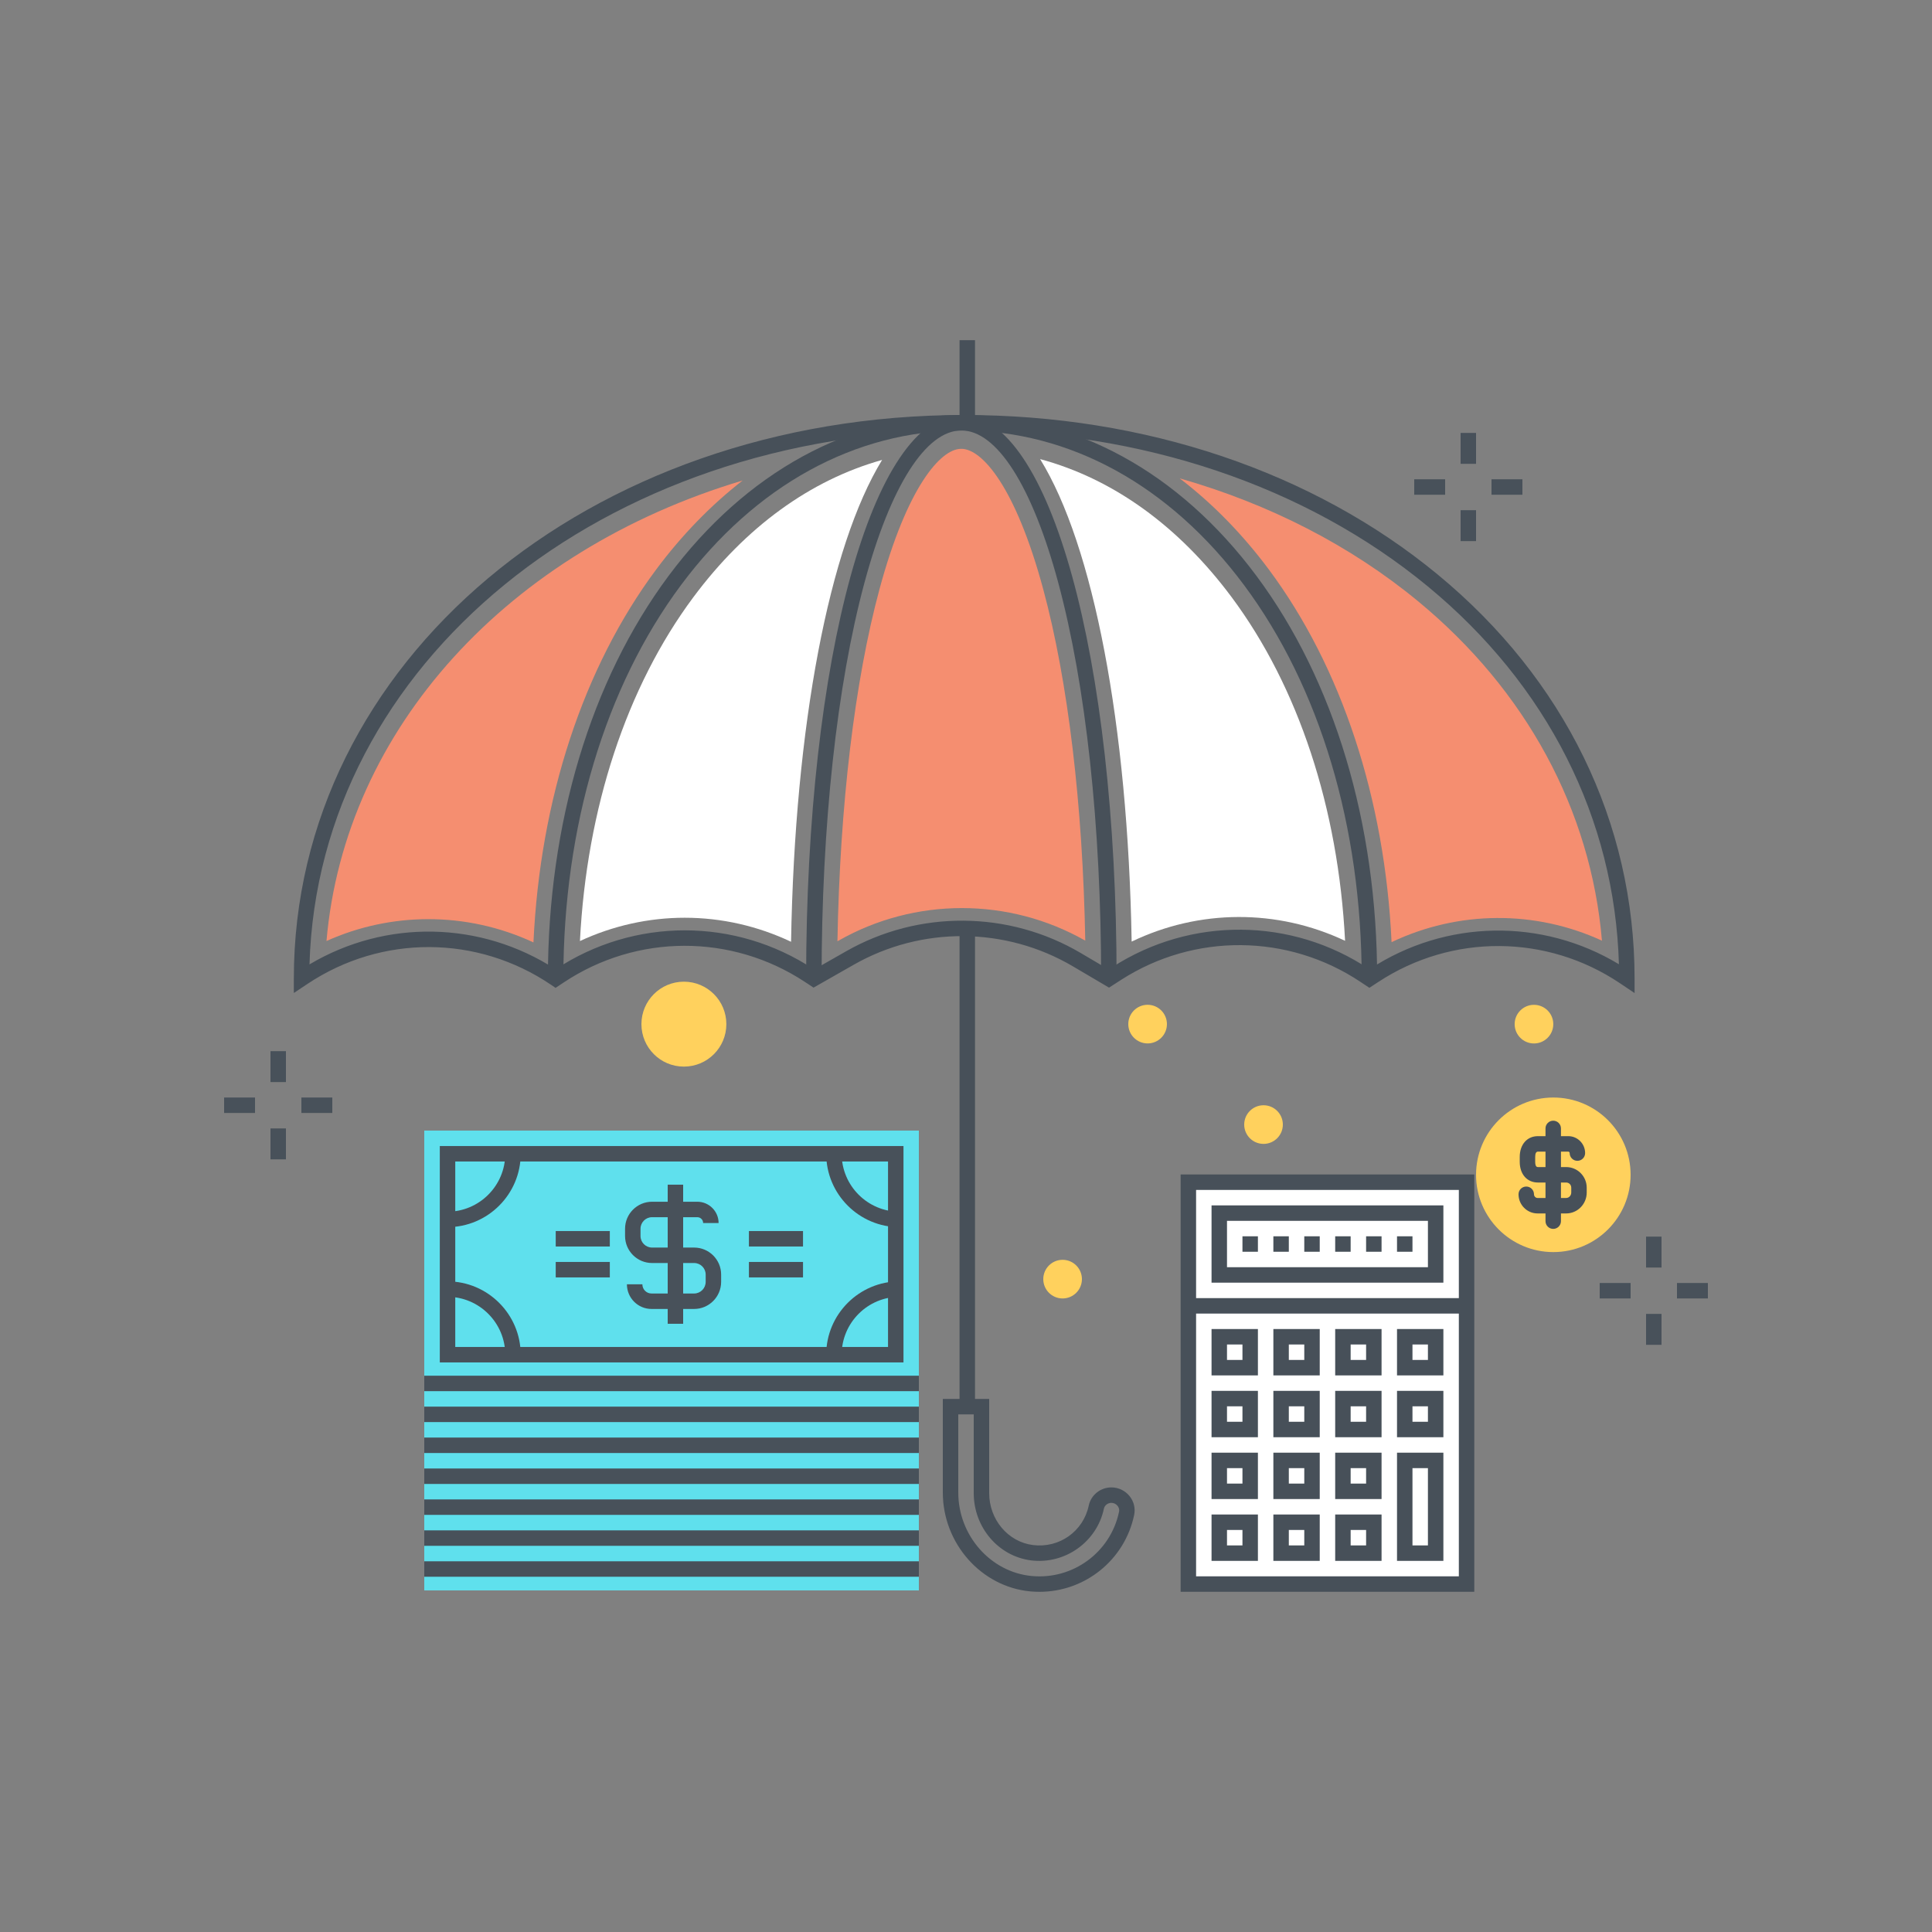 <svg xmlns="http://www.w3.org/2000/svg" width="250" height="250" viewBox="0 0 250 250">
  <rect x="0" y="0" width="250" height="250" fill="#808080" stroke="none"/>
  <g fill="none" fill-rule="evenodd">
    <path fill="#FFD15D" d="M93.99,132.524 C93.99,135.559 91.53,138.019 88.495,138.019 C85.46,138.019 83,135.559 83,132.524 C83,129.489 85.46,127.029 88.495,127.029 C91.53,127.029 93.99,129.489 93.99,132.524"/>
    <path fill="#475059" d="M88.603,120.386 C94.404,120.386 100.204,122.057 105.27,125.4 L105.35,125.452 L109.493,123.092 C118.891,117.738 130.519,117.823 139.838,123.315 L143.463,125.451 L143.976,125.12 C154.119,118.592 167.149,118.704 177.177,125.407 L177.206,125.426 L177.269,125.384 C187.059,118.966 199.547,118.771 209.488,124.774 C208.951,105.932 200.219,88.632 184.763,75.884 C168.983,62.869 147.677,55.702 124.768,55.702 C77.981,55.702 41.174,85.902 40.049,124.79 C49.934,118.927 62.2,119.146 71.897,125.425 C76.97,122.067 82.787,120.386 88.603,120.386 Z M211.514,128.502 L209.631,127.236 C200.168,120.875 187.898,120.806 178.367,127.057 L177.196,127.824 L176.066,127.07 C166.7,120.809 154.53,120.703 145.058,126.802 L143.51,127.8 L138.822,125.037 C130.119,119.91 119.26,119.831 110.484,124.83 L105.274,127.798 L104.169,127.07 C94.685,120.81 82.439,120.828 72.972,127.112 L71.891,127.83 L71.336,127.452 C61.779,120.966 49.396,120.913 39.784,127.319 L38.022,128.492 L38.022,126.625 C38.022,85.734 76.126,53.702 124.768,53.702 C148.139,53.702 169.898,61.032 186.036,74.342 C202.467,87.892 211.514,106.46 211.514,126.625 L211.514,128.502 Z"/>
    <path fill="#475059" d="M178.202,126.625 L176.202,126.625 C176.202,106.978 170.796,88.896 160.978,75.71 C151.372,62.808 138.434,55.702 124.549,55.702 C110.664,55.702 97.727,62.808 88.12,75.71 C78.303,88.896 72.897,106.978 72.897,126.625 L70.897,126.625 C70.897,106.55 76.444,88.044 86.516,74.516 C96.509,61.094 110.016,53.702 124.549,53.702 C139.082,53.702 152.589,61.094 162.583,74.516 C172.655,88.044 178.202,106.55 178.202,126.625"/>
    <path fill="#475059" d="M144.486,126.625 L142.486,126.625 C142.486,106.85 140.512,88.648 136.93,75.374 C133.555,62.872 128.988,55.702 124.399,55.702 C119.81,55.702 115.243,62.872 111.868,75.374 C108.286,88.648 106.313,106.849 106.313,126.625 L104.313,126.625 C104.313,85.052 112.948,53.702 124.399,53.702 C135.85,53.702 144.486,85.052 144.486,126.625"/>
    <polygon fill="#475059" points="124.166 53.985 126.166 53.985 126.166 44.019 124.166 44.019"/>
    <polygon fill="#475059" points="124.166 182.019 126.166 182.019 126.166 119.985 124.166 119.985"/>
    <path fill="#F58E70" d="M183.491,77.796 C174.775,70.608 164.272,65.214 152.65,61.9 C156.874,65.128 160.764,69.095 164.186,73.691 C173.616,86.357 179.204,103.377 180.068,121.914 C188.696,117.813 198.638,117.746 207.292,121.721 C205.854,104.833 197.491,89.342 183.491,77.796"/>
    <path fill="#FFF" d="M134.59,59.406 C141.474,70.537 145.947,93.731 146.435,121.843 C155.186,117.634 165.275,117.598 174.052,121.741 C173.178,104.57 168.019,88.887 159.374,77.274 C152.504,68.048 144.015,61.948 134.59,59.406"/>
    <path fill="#F58E70" d="M96.097 62.175C65.789 71.223 44.631 94.269 42.247 121.767 46.438 119.881 50.937 118.938 55.435 118.938 60.076 118.938 64.718 119.941 69.029 121.949 69.887 103.4 75.476 86.365 84.912 73.691 88.235 69.228 92.007 65.354 96.097 62.175M124.433 58.077L124.302 58.081C121.729 58.137 117.397 62.934 113.799 76.264 110.59 88.158 108.679 104.22 108.364 121.801L108.504 121.722C118.382 116.095 130.57 116.106 140.432 121.717 140.113 104.169 138.204 88.137 134.999 76.264 131.393 62.901 127.053 58.115 124.433 58.077"/>
    <path fill="#FFF" d="M89.724,77.274 C81.073,88.894 75.914,104.588 75.044,121.771 C79.298,119.791 83.924,118.755 88.603,118.755 C93.357,118.755 98.054,119.824 102.363,121.866 C102.848,93.849 107.298,70.688 114.145,59.514 C104.86,62.115 96.498,68.176 89.724,77.274"/>
    <polygon fill="#5FE0ED" points="54.899 205.797 118.9 205.797 118.9 176.796 54.899 176.796"/>
    <polygon fill="#5FE0ED" points="54.899 178.297 118.9 178.297 118.9 146.295 54.899 146.295"/>
    <path fill="#48515A" d="M58.91,174.296 L114.91,174.296 L114.91,150.296 L58.91,150.296 L58.91,174.296 Z M56.91,176.296 L116.91,176.296 L116.91,148.296 L56.91,148.296 L56.91,176.296 Z"/>
    <path fill="#48515A" d="M89.822,169.378 L84.299,169.378 C82.547,169.378 81.122,167.946 81.122,166.185 L83.122,166.185 C83.122,166.843 83.65,167.378 84.299,167.378 L89.822,167.378 C90.645,167.378 91.315,166.702 91.315,165.87 L91.315,164.927 C91.315,164.103 90.645,163.434 89.822,163.434 L84.376,163.434 C82.45,163.434 80.883,161.867 80.883,159.942 L80.883,158.996 C80.883,157.071 82.45,155.504 84.376,155.504 L90.23,155.504 C91.75,155.504 92.986,156.74 92.986,158.26 L90.986,158.26 C90.986,157.843 90.647,157.504 90.23,157.504 L84.376,157.504 C83.553,157.504 82.883,158.174 82.883,158.996 L82.883,159.942 C82.883,160.764 83.553,161.434 84.376,161.434 L89.822,161.434 C91.748,161.434 93.315,163.001 93.315,164.927 L93.315,165.87 C93.315,167.804 91.748,169.378 89.822,169.378"/>
    <polygon fill="#48515A" points="86.4 171.296 88.4 171.296 88.4 153.296 86.4 153.296"/>
    <polygon fill="#48515A" points="96.91 161.296 103.91 161.296 103.91 159.296 96.91 159.296"/>
    <polygon fill="#48515A" points="96.91 165.296 103.91 165.296 103.91 163.296 96.91 163.296"/>
    <polygon fill="#48515A" points="71.91 161.296 78.91 161.296 78.91 159.296 71.91 159.296"/>
    <polygon fill="#48515A" points="71.91 165.296 78.91 165.296 78.91 163.296 71.91 163.296"/>
    <path fill="#48515A" d="M57.88 158.795L57.88 156.795C62.015 156.795 65.38 153.431 65.38 149.295L67.38 149.295C67.38 154.533 63.118 158.795 57.88 158.795M67.38 175.306L65.38 175.306C65.38 171.17 62.015 167.806 57.88 167.806L57.88 165.806C63.118 165.806 67.38 170.068 67.38 175.306M116.41 158.795C111.172 158.795 106.91 154.533 106.91 149.295L108.91 149.295C108.91 153.431 112.274 156.795 116.41 156.795L116.41 158.795M108.91 175.306L106.91 175.306C106.91 170.068 111.172 165.806 116.41 165.806L116.41 167.806C112.274 167.806 108.91 171.17 108.91 175.306"/>
    <polygon fill="#48515A" points="54.899 180.016 118.9 180.016 118.9 178.016 54.899 178.016"/>
    <polygon fill="#48515A" points="54.899 184.018 118.9 184.018 118.9 182.018 54.899 182.018"/>
    <polygon fill="#48515A" points="54.899 188.02 118.9 188.02 118.9 186.02 54.899 186.02"/>
    <polygon fill="#48515A" points="54.899 192.023 118.9 192.023 118.9 190.023 54.899 190.023"/>
    <polygon fill="#48515A" points="54.899 196.025 118.9 196.025 118.9 194.025 54.899 194.025"/>
    <polygon fill="#48515A" points="54.899 200.028 118.9 200.028 118.9 198.028 54.899 198.028"/>
    <polygon fill="#48515A" points="54.899 204.03 118.9 204.03 118.9 202.03 54.899 202.03"/>
    <path fill="#475059" d="M133.497,203.934 C138.837,204.444 143.709,200.865 144.803,195.622 C144.881,195.255 144.715,194.981 144.608,194.851 C144.411,194.608 144.12,194.469 143.809,194.469 C143.342,194.469 142.935,194.788 142.843,195.227 C141.934,199.537 137.784,202.474 133.397,201.91 C129.179,201.369 126,197.628 126,193.208 L126,183.019 L124,183.019 L124,193.132 C124,198.688 128.172,203.432 133.497,203.934 Z M134.502,205.981 C134.107,205.981 133.71,205.963 133.309,205.925 C126.968,205.328 122,199.709 122,193.132 L122,181.019 L128,181.019 L128,193.208 C128,196.625 130.429,199.513 133.651,199.927 C137.066,200.363 140.178,198.166 140.885,194.814 C141.173,193.455 142.402,192.469 143.809,192.469 C144.725,192.469 145.582,192.878 146.161,193.59 C146.722,194.281 146.941,195.171 146.76,196.032 C145.539,201.878 140.384,205.981 134.502,205.981 Z"/>
    <polygon fill="#48515A" points="213 164.019 215 164.019 215 160.019 213 160.019"/>
    <polygon fill="#48515A" points="213 174.019 215 174.019 215 170.019 213 170.019"/>
    <polygon fill="#48515A" points="217 168.019 221 168.019 221 166.019 217 166.019"/>
    <polygon fill="#48515A" points="207 168.019 211 168.019 211 166.019 207 166.019"/>
    <polygon fill="#48515A" points="35 140.019 37 140.019 37 136.019 35 136.019"/>
    <polygon fill="#48515A" points="35 150.019 37 150.019 37 146.019 35 146.019"/>
    <polygon fill="#48515A" points="39 144.019 43 144.019 43 142.019 39 142.019"/>
    <polygon fill="#48515A" points="29 144.019 33 144.019 33 142.019 29 142.019"/>
    <polygon fill="#48515A" points="189 60.019 191 60.019 191 56.019 189 56.019"/>
    <polygon fill="#48515A" points="189 70.019 191 70.019 191 66.019 189 66.019"/>
    <polygon fill="#48515A" points="193 64.019 197 64.019 197 62.019 193 62.019"/>
    <polygon fill="#48515A" points="183 64.019 187 64.019 187 62.019 183 62.019"/>
    <path fill="#FFD15D" d="M200.995 132.524C200.995 133.904 199.876 135.024 198.495 135.024 197.114 135.024 195.995 133.904 195.995 132.524 195.995 131.143 197.114 130.024 198.495 130.024 199.876 130.024 200.995 131.143 200.995 132.524M140 165.519C140 166.899 138.881 168.019 137.5 168.019 136.119 168.019 135 166.899 135 165.519 135 164.138 136.119 163.019 137.5 163.019 138.881 163.019 140 164.138 140 165.519M151 132.519C151 133.899 149.881 135.019 148.5 135.019 147.119 135.019 146 133.899 146 132.519 146 131.138 147.119 130.019 148.5 130.019 149.881 130.019 151 131.138 151 132.519M166 145.499C166.011 146.879 164.901 148.008 163.52 148.019 162.139 148.03 161.011 146.919 161 145.539 160.989 144.158 162.1 143.03 163.48 143.019 164.861 143.008 165.989 144.118 166 145.499M211 152.019C211 146.496 206.523 142.019 201 142.019 195.477 142.019 191 146.496 191 152.019 191 157.542 195.477 162.019 201 162.019 206.523 162.019 211 157.542 211 152.019"/>
    <path fill="#475059" d="M202.663,157.018 L198.957,157.018 C197.6,157.018 196.497,155.906 196.497,154.538 C196.497,153.986 196.944,153.538 197.497,153.538 C198.05,153.538 198.497,153.986 198.497,154.538 C198.497,154.798 198.708,155.018 198.957,155.018 L202.663,155.018 C203.019,155.018 203.32,154.698 203.32,154.319 L203.32,153.685 C203.32,153.311 203.031,153.018 202.663,153.018 L199.009,153.018 C197.599,153.018 196.653,151.943 196.653,150.341 L196.653,149.707 C196.653,148.099 197.599,147.018 199.009,147.018 L202.936,147.018 C204.137,147.018 205.114,148.001 205.114,149.209 C205.114,149.761 204.667,150.209 204.114,150.209 C203.561,150.209 203.114,149.761 203.114,149.209 C203.114,149.107 203.031,149.018 202.936,149.018 L199.009,149.018 C198.772,149.018 198.653,149.25 198.653,149.707 L198.653,150.341 C198.653,151.018 198.921,151.018 199.009,151.018 L202.663,151.018 C204.128,151.018 205.32,152.215 205.32,153.685 L205.32,154.319 C205.32,155.807 204.128,157.018 202.663,157.018"/>
    <path fill="#475059" d="M200.987,159.018 C200.434,159.018 199.987,158.571 199.987,158.018 L199.987,146.018 C199.987,145.466 200.434,145.018 200.987,145.018 C201.54,145.018 201.987,145.466 201.987,146.018 L201.987,158.018 C201.987,158.571 201.54,159.018 200.987,159.018"/>
    <polygon fill="#FFF" points="153.773 204.976 189.773 204.976 189.773 152.976 153.773 152.976"/>
    <path fill="#475059" d="M154.773,203.976 L188.773,203.976 L188.773,153.976 L154.773,153.976 L154.773,203.976 Z M152.773,205.976 L190.773,205.976 L190.773,151.976 L152.773,151.976 L152.773,205.976 Z"/>
    <polygon fill="#FFF" points="157.773 176.976 161.773 176.976 161.773 172.976 157.773 172.976"/>
    <path fill="#475059" d="M158.773,175.976 L160.773,175.976 L160.773,173.976 L158.773,173.976 L158.773,175.976 Z M156.773,177.976 L162.773,177.976 L162.773,171.976 L156.773,171.976 L156.773,177.976 Z"/>
    <polygon fill="#FFF" points="157.773 184.976 161.773 184.976 161.773 180.976 157.773 180.976"/>
    <path fill="#475059" d="M158.773,183.976 L160.773,183.976 L160.773,181.976 L158.773,181.976 L158.773,183.976 Z M156.773,185.976 L162.773,185.976 L162.773,179.976 L156.773,179.976 L156.773,185.976 Z"/>
    <polygon fill="#FFF" points="157.773 192.976 161.773 192.976 161.773 188.976 157.773 188.976"/>
    <path fill="#475059" d="M158.773,191.976 L160.773,191.976 L160.773,189.976 L158.773,189.976 L158.773,191.976 Z M156.773,193.976 L162.773,193.976 L162.773,187.976 L156.773,187.976 L156.773,193.976 Z"/>
    <polygon fill="#FFF" points="157.773 200.976 161.773 200.976 161.773 196.976 157.773 196.976"/>
    <path fill="#475059" d="M158.773,199.976 L160.773,199.976 L160.773,197.976 L158.773,197.976 L158.773,199.976 Z M156.773,201.976 L162.773,201.976 L162.773,195.976 L156.773,195.976 L156.773,201.976 Z"/>
    <polygon fill="#FFF" points="165.773 176.976 169.773 176.976 169.773 172.976 165.773 172.976"/>
    <path fill="#475059" d="M166.773,175.976 L168.773,175.976 L168.773,173.976 L166.773,173.976 L166.773,175.976 Z M164.773,177.976 L170.773,177.976 L170.773,171.976 L164.773,171.976 L164.773,177.976 Z"/>
    <polygon fill="#FFF" points="165.773 184.976 169.773 184.976 169.773 180.976 165.773 180.976"/>
    <path fill="#475059" d="M166.773,183.976 L168.773,183.976 L168.773,181.976 L166.773,181.976 L166.773,183.976 Z M164.773,185.976 L170.773,185.976 L170.773,179.976 L164.773,179.976 L164.773,185.976 Z"/>
    <polygon fill="#FFF" points="165.773 192.976 169.773 192.976 169.773 188.976 165.773 188.976"/>
    <path fill="#475059" d="M166.773,191.976 L168.773,191.976 L168.773,189.976 L166.773,189.976 L166.773,191.976 Z M164.773,193.976 L170.773,193.976 L170.773,187.976 L164.773,187.976 L164.773,193.976 Z"/>
    <polygon fill="#FFF" points="165.773 200.976 169.773 200.976 169.773 196.976 165.773 196.976"/>
    <path fill="#475059" d="M166.773,199.976 L168.773,199.976 L168.773,197.976 L166.773,197.976 L166.773,199.976 Z M164.773,201.976 L170.773,201.976 L170.773,195.976 L164.773,195.976 L164.773,201.976 Z"/>
    <polygon fill="#FFF" points="173.773 176.976 177.773 176.976 177.773 172.976 173.773 172.976"/>
    <path fill="#475059" d="M174.773,175.976 L176.773,175.976 L176.773,173.976 L174.773,173.976 L174.773,175.976 Z M172.773,177.976 L178.773,177.976 L178.773,171.976 L172.773,171.976 L172.773,177.976 Z"/>
    <polygon fill="#FFF" points="173.773 184.976 177.773 184.976 177.773 180.976 173.773 180.976"/>
    <path fill="#475059" d="M174.773,183.976 L176.773,183.976 L176.773,181.976 L174.773,181.976 L174.773,183.976 Z M172.773,185.976 L178.773,185.976 L178.773,179.976 L172.773,179.976 L172.773,185.976 Z"/>
    <polygon fill="#FFF" points="173.773 192.976 177.773 192.976 177.773 188.976 173.773 188.976"/>
    <path fill="#475059" d="M174.773,191.976 L176.773,191.976 L176.773,189.976 L174.773,189.976 L174.773,191.976 Z M172.773,193.976 L178.773,193.976 L178.773,187.976 L172.773,187.976 L172.773,193.976 Z"/>
    <polygon fill="#FFF" points="173.773 200.976 177.773 200.976 177.773 196.976 173.773 196.976"/>
    <path fill="#475059" d="M174.773,199.976 L176.773,199.976 L176.773,197.976 L174.773,197.976 L174.773,199.976 Z M172.773,201.976 L178.773,201.976 L178.773,195.976 L172.773,195.976 L172.773,201.976 Z"/>
    <polygon fill="#FFF" points="181.773 176.976 185.773 176.976 185.773 172.976 181.773 172.976"/>
    <path fill="#475059" d="M182.773,175.976 L184.773,175.976 L184.773,173.976 L182.773,173.976 L182.773,175.976 Z M180.773,177.976 L186.773,177.976 L186.773,171.976 L180.773,171.976 L180.773,177.976 Z"/>
    <polygon fill="#FFF" points="181.773 184.976 185.773 184.976 185.773 180.976 181.773 180.976"/>
    <path fill="#475059" d="M182.773,183.976 L184.773,183.976 L184.773,181.976 L182.773,181.976 L182.773,183.976 Z M180.773,185.976 L186.773,185.976 L186.773,179.976 L180.773,179.976 L180.773,185.976 Z"/>
    <polygon fill="#FFF" points="181.773 200.976 185.773 200.976 185.773 188.976 181.773 188.976"/>
    <path fill="#475059" d="M182.773,199.976 L184.773,199.976 L184.773,189.976 L182.773,189.976 L182.773,199.976 Z M180.773,201.976 L186.773,201.976 L186.773,187.976 L180.773,187.976 L180.773,201.976 Z"/>
    <path fill="#FFF" d="M153.773,168.976 L189.773,168.976"/>
    <polygon fill="#475059" points="153.773 169.976 189.773 169.976 189.773 167.976 153.773 167.976"/>
    <polygon fill="#FFF" points="157.773 164.976 185.773 164.976 185.773 156.976 157.773 156.976"/>
    <path fill="#475059" d="M158.773,163.976 L184.773,163.976 L184.773,157.976 L158.773,157.976 L158.773,163.976 Z M156.773,165.976 L186.773,165.976 L186.773,155.976 L156.773,155.976 L156.773,165.976 Z"/>
    <path fill="#FFF" d="M182.773,160.976 L159.773,160.976"/>
    <path fill="#475059" d="M160.773,161.976 L162.773,161.976 L162.773,159.976 L160.773,159.976 L160.773,161.976 Z M164.773,161.976 L166.773,161.976 L166.773,159.976 L164.773,159.976 L164.773,161.976 Z M168.773,161.976 L170.773,161.976 L170.773,159.976 L168.773,159.976 L168.773,161.976 Z M172.773,161.976 L174.773,161.976 L174.773,159.976 L172.773,159.976 L172.773,161.976 Z M176.773,161.976 L178.773,161.976 L178.773,159.976 L176.773,159.976 L176.773,161.976 Z M180.773,161.976 L182.773,161.976 L182.773,159.976 L180.773,159.976 L180.773,161.976 Z"/>
  </g>
</svg>
